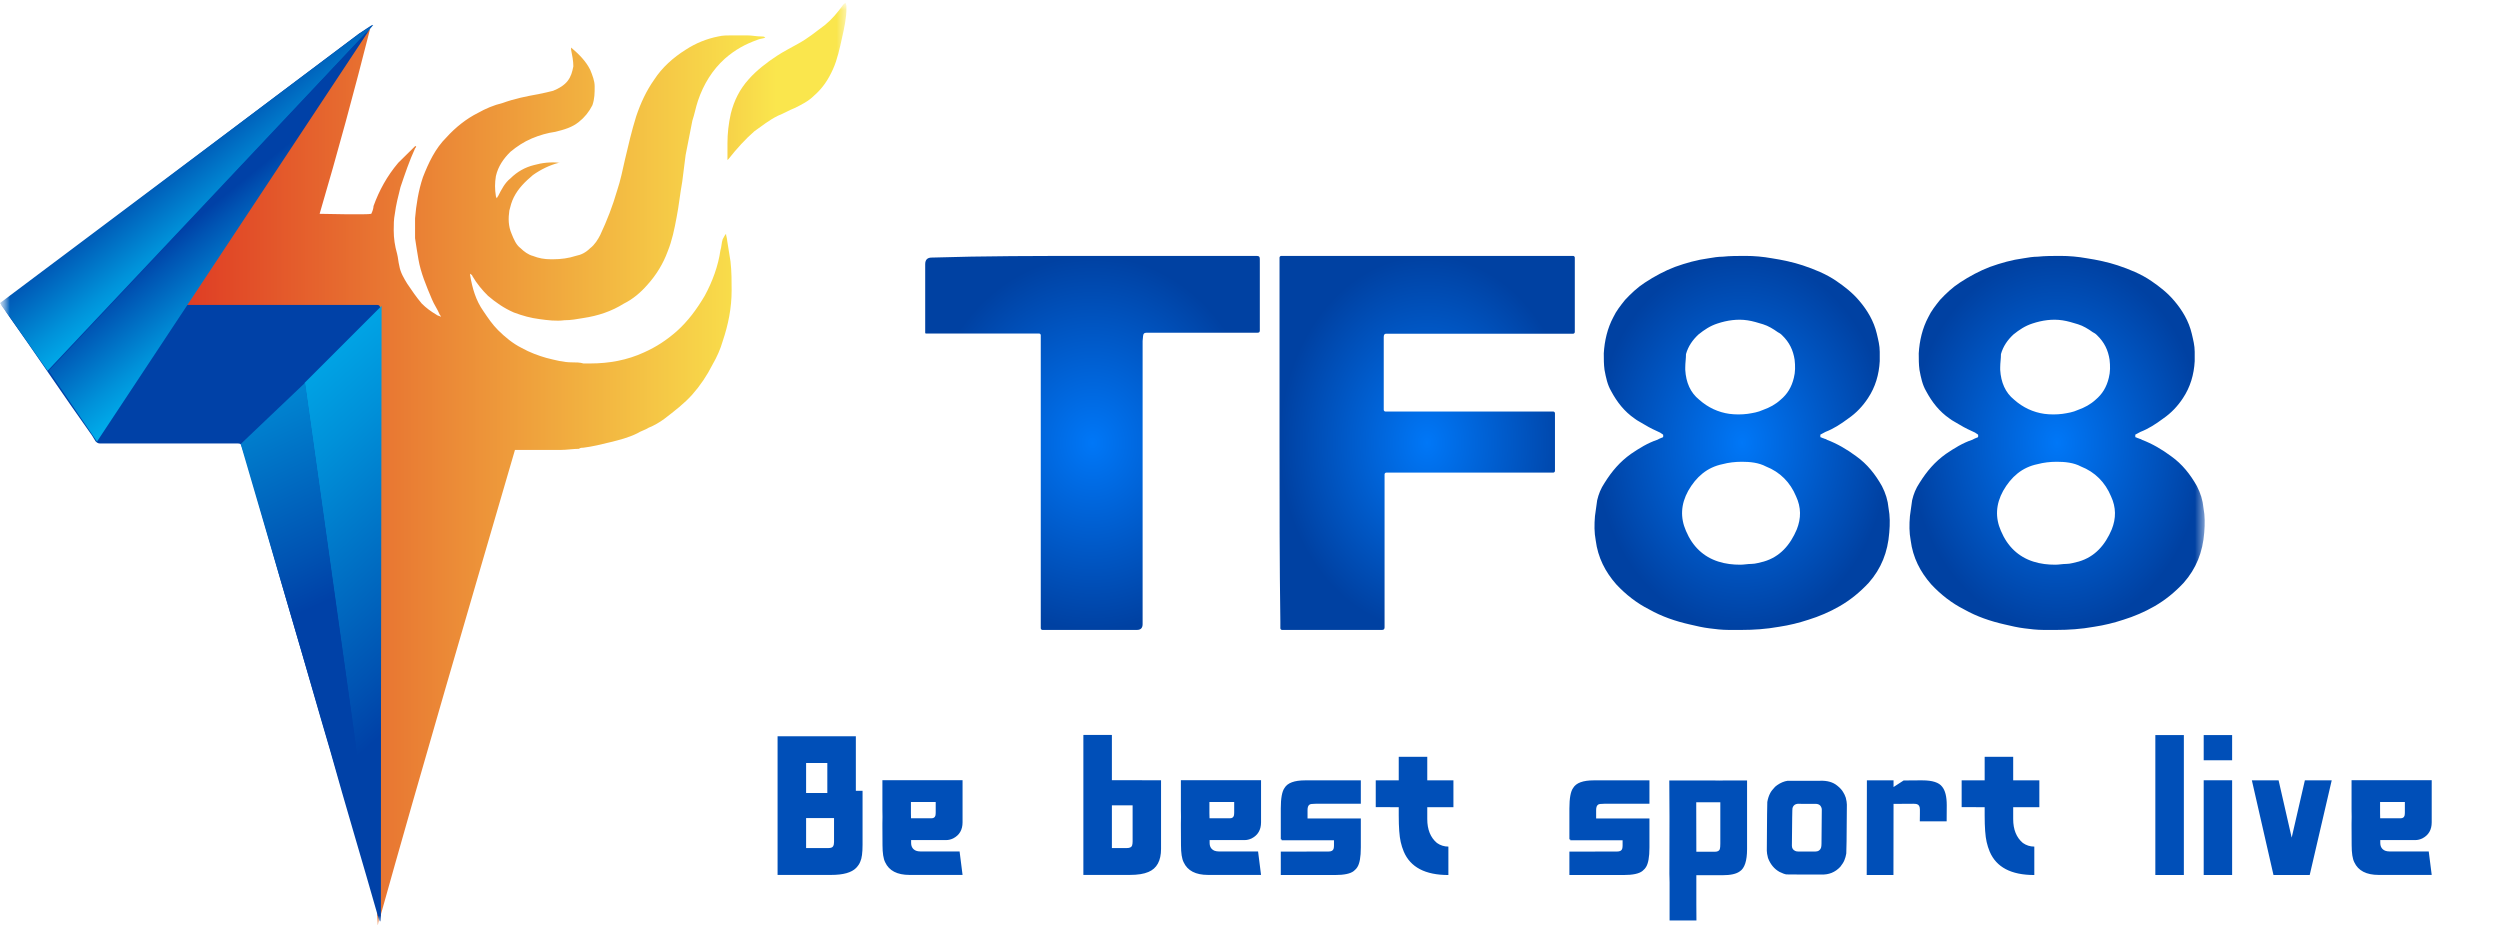 <svg width="127" height="47" viewBox="0 0 127 47" fill="none" xmlns="http://www.w3.org/2000/svg">
<mask id="mask0_1202_1021" style="mask-type:luminance" maskUnits="userSpaceOnUse" x="0" y="0" width="112" height="47">
<path d="M112 0H0V47H112V0Z" fill="white"/>
</mask>
<g mask="url(#mask0_1202_1021)">
<path d="M88.481 32H87.81C87.475 32 87.139 31.96 86.841 31.92C86.505 31.88 86.17 31.8 85.834 31.721C85.126 31.561 84.417 31.321 83.784 30.962C83.15 30.643 82.59 30.204 82.106 29.685C81.546 29.046 81.174 28.328 81.062 27.45C80.987 27.05 80.987 26.651 81.025 26.212C81.062 25.933 81.099 25.693 81.136 25.414C81.211 25.095 81.323 24.815 81.509 24.536C81.882 23.937 82.292 23.458 82.851 23.059C83.262 22.779 83.709 22.5 84.194 22.34C84.268 22.3 84.343 22.261 84.455 22.221C84.492 22.221 84.492 22.181 84.492 22.141C84.492 22.101 84.492 22.061 84.455 22.061C84.417 22.021 84.38 22.021 84.343 21.981C84.082 21.861 83.821 21.742 83.56 21.582C83.373 21.462 83.187 21.382 83.038 21.263C82.516 20.903 82.143 20.424 81.845 19.866C81.658 19.546 81.584 19.187 81.509 18.788C81.472 18.508 81.472 18.229 81.472 17.95C81.509 17.311 81.658 16.672 81.957 16.113C82.106 15.794 82.329 15.515 82.553 15.235C82.851 14.916 83.187 14.597 83.56 14.357C84.044 14.038 84.567 13.758 85.088 13.559C85.648 13.359 86.207 13.2 86.804 13.12C87.027 13.08 87.288 13.04 87.512 13.04C87.885 13 88.295 13 88.668 13C89.115 13 89.563 13.04 90.01 13.12C90.532 13.2 91.091 13.319 91.576 13.479C92.172 13.679 92.769 13.918 93.291 14.277C93.701 14.557 94.111 14.876 94.447 15.275C94.857 15.754 95.192 16.313 95.342 16.952C95.416 17.271 95.491 17.55 95.491 17.87V18.349C95.454 19.027 95.267 19.666 94.894 20.225C94.633 20.624 94.298 20.983 93.888 21.263C93.515 21.542 93.142 21.782 92.732 21.941L92.508 22.061C92.471 22.061 92.471 22.101 92.471 22.141C92.471 22.181 92.471 22.221 92.508 22.221C92.545 22.221 92.583 22.261 92.62 22.261C92.695 22.3 92.769 22.3 92.806 22.34C93.328 22.54 93.813 22.819 94.298 23.179C94.857 23.578 95.267 24.097 95.603 24.695C95.789 25.055 95.901 25.414 95.938 25.813C96.013 26.212 96.013 26.611 95.975 27.05C95.901 28.048 95.565 28.887 94.932 29.605C94.484 30.084 93.999 30.483 93.44 30.802C92.956 31.082 92.396 31.321 91.874 31.481C91.389 31.641 90.905 31.761 90.383 31.84C89.712 31.96 89.078 32 88.481 32ZM88.481 23.458C88.146 23.458 87.81 23.498 87.512 23.578C86.729 23.737 86.17 24.216 85.76 24.935C85.387 25.613 85.35 26.292 85.648 26.971C85.983 27.769 86.543 28.288 87.288 28.527C87.661 28.647 88.034 28.687 88.407 28.687C88.593 28.687 88.78 28.647 88.966 28.647C89.19 28.647 89.413 28.567 89.6 28.527C90.42 28.288 90.942 27.689 91.278 26.891C91.501 26.332 91.501 25.773 91.24 25.214C90.942 24.496 90.42 23.977 89.712 23.698C89.339 23.498 88.891 23.458 88.481 23.458ZM85.611 18.668V18.788C85.648 19.427 85.871 19.945 86.319 20.305C86.766 20.704 87.288 20.943 87.847 21.023C88.146 21.063 88.481 21.063 88.78 21.023C89.041 20.983 89.302 20.943 89.563 20.823C89.898 20.704 90.196 20.544 90.457 20.305C90.793 20.025 91.017 19.666 91.129 19.187C91.203 18.908 91.203 18.588 91.166 18.269C91.091 17.79 90.905 17.391 90.532 17.032C90.457 16.952 90.383 16.912 90.308 16.872C90.085 16.712 89.824 16.552 89.563 16.473C89.302 16.393 89.041 16.313 88.78 16.273C88.258 16.193 87.736 16.273 87.251 16.433C86.878 16.552 86.58 16.752 86.282 16.992C85.983 17.271 85.76 17.59 85.648 17.989C85.648 18.229 85.611 18.429 85.611 18.668Z" fill="url(#paint0_radial_1202_1021)"/>
<path d="M104.481 32H103.81C103.475 32 103.139 31.96 102.841 31.92C102.505 31.88 102.17 31.8 101.834 31.721C101.126 31.561 100.417 31.321 99.784 30.962C99.15 30.643 98.59 30.204 98.106 29.685C97.546 29.046 97.174 28.328 97.062 27.45C96.987 27.05 96.987 26.651 97.025 26.212C97.062 25.933 97.099 25.693 97.136 25.414C97.211 25.095 97.323 24.815 97.509 24.536C97.882 23.937 98.292 23.458 98.851 23.059C99.262 22.779 99.709 22.5 100.194 22.34C100.268 22.3 100.343 22.261 100.455 22.221C100.492 22.221 100.492 22.181 100.492 22.141C100.492 22.101 100.492 22.061 100.455 22.061C100.417 22.021 100.38 22.021 100.343 21.981C100.082 21.861 99.821 21.742 99.56 21.582C99.373 21.462 99.187 21.382 99.038 21.263C98.516 20.903 98.143 20.424 97.845 19.866C97.658 19.546 97.584 19.187 97.509 18.788C97.472 18.508 97.472 18.229 97.472 17.95C97.509 17.311 97.658 16.672 97.957 16.113C98.106 15.794 98.329 15.515 98.553 15.235C98.851 14.916 99.187 14.597 99.56 14.357C100.045 14.038 100.567 13.758 101.088 13.559C101.648 13.359 102.207 13.2 102.804 13.12C103.027 13.08 103.288 13.04 103.512 13.04C103.885 13 104.295 13 104.668 13C105.115 13 105.563 13.04 106.01 13.12C106.532 13.2 107.091 13.319 107.576 13.479C108.173 13.679 108.769 13.918 109.291 14.277C109.701 14.557 110.111 14.876 110.447 15.275C110.857 15.754 111.193 16.313 111.342 16.952C111.416 17.271 111.491 17.55 111.491 17.87V18.349C111.454 19.027 111.267 19.666 110.894 20.225C110.633 20.624 110.298 20.983 109.888 21.263C109.515 21.542 109.142 21.782 108.732 21.941L108.508 22.061C108.471 22.061 108.471 22.101 108.471 22.141C108.471 22.181 108.471 22.221 108.508 22.221C108.545 22.221 108.583 22.261 108.62 22.261C108.694 22.3 108.769 22.3 108.806 22.34C109.328 22.54 109.813 22.819 110.298 23.179C110.857 23.578 111.267 24.097 111.603 24.695C111.789 25.055 111.901 25.414 111.938 25.813C112.013 26.212 112.013 26.611 111.976 27.05C111.901 28.048 111.565 28.887 110.932 29.605C110.484 30.084 109.999 30.483 109.44 30.802C108.955 31.082 108.396 31.321 107.874 31.481C107.39 31.641 106.905 31.761 106.383 31.84C105.712 31.96 105.078 32 104.481 32ZM104.481 23.458C104.146 23.458 103.81 23.498 103.512 23.578C102.729 23.737 102.17 24.216 101.76 24.935C101.387 25.613 101.349 26.292 101.648 26.971C101.983 27.769 102.543 28.288 103.288 28.527C103.661 28.647 104.034 28.687 104.407 28.687C104.593 28.687 104.78 28.647 104.966 28.647C105.19 28.647 105.413 28.567 105.6 28.527C106.42 28.288 106.942 27.689 107.278 26.891C107.501 26.332 107.501 25.773 107.24 25.214C106.942 24.496 106.42 23.977 105.712 23.698C105.339 23.498 104.891 23.458 104.481 23.458ZM101.61 18.668V18.788C101.648 19.427 101.871 19.945 102.319 20.305C102.766 20.704 103.288 20.943 103.848 21.023C104.146 21.063 104.481 21.063 104.78 21.023C105.041 20.983 105.302 20.943 105.563 20.823C105.898 20.704 106.196 20.544 106.457 20.305C106.793 20.025 107.017 19.666 107.129 19.187C107.203 18.908 107.203 18.588 107.166 18.269C107.091 17.79 106.905 17.391 106.532 17.032C106.457 16.952 106.383 16.912 106.308 16.872C106.085 16.712 105.824 16.552 105.563 16.473C105.302 16.393 105.041 16.313 104.78 16.273C104.258 16.193 103.736 16.273 103.251 16.433C102.878 16.552 102.58 16.752 102.282 16.992C101.983 17.271 101.76 17.59 101.648 17.989C101.648 18.229 101.61 18.429 101.61 18.668Z" fill="url(#paint1_radial_1202_1021)"/>
<path d="M65 22.606V13.085C65 13.043 65.042 13 65.084 13H79.916C79.958 13 80 13.043 80 13.085V16.868C80 16.91 79.958 16.953 79.916 16.953H70.42C70.336 16.953 70.294 16.995 70.294 17.123V20.821C70.294 20.863 70.336 20.906 70.378 20.906H78.908C78.95 20.906 78.992 20.948 78.992 20.991V23.924C78.992 23.966 78.95 24.009 78.908 24.009H70.42C70.378 24.009 70.336 24.052 70.336 24.094V31.872C70.336 31.957 70.294 32 70.21 32H65.126C65.084 32 65.042 31.957 65.042 31.915V31.575C65 28.685 65 25.624 65 22.606Z" fill="url(#paint2_radial_1202_1021)"/>
<path d="M55.458 13.001H63.588C64.04 13.001 63.999 12.959 63.999 13.379V16.566C63.999 16.944 64.04 16.902 63.67 16.902H58.497C58.045 16.902 58.086 16.86 58.045 17.321V31.706C58.045 31.902 57.949 32 57.758 32H52.954C52.913 32 52.871 31.958 52.871 31.916V17.027C52.871 16.985 52.831 16.944 52.789 16.944H47.041C47 16.944 47 16.902 47 16.902V13.421C47 13.197 47.109 13.085 47.328 13.085C49.997 13.001 52.748 13.001 55.458 13.001Z" fill="url(#paint3_radial_1202_1021)"/>
<mask id="mask1_1202_1021" style="mask-type:luminance" maskUnits="userSpaceOnUse" x="0" y="0" width="43" height="47">
<path d="M43 0H0V47H43V0Z" fill="white"/>
</mask>
<g mask="url(#mask1_1202_1021)">
<path d="M43 0.361V0.417C43 0.924 42.886 1.431 42.772 1.938C42.658 2.444 42.544 3.007 42.316 3.514C42.088 4.021 41.803 4.471 41.346 4.866C41.061 5.147 40.719 5.316 40.377 5.485C40.092 5.598 39.807 5.767 39.521 5.879C39.065 6.104 38.723 6.386 38.324 6.667C37.868 7.062 37.411 7.568 37.012 8.075L36.955 8.131V7.287C36.955 6.78 37.012 6.273 37.126 5.767C37.297 5.091 37.583 4.528 38.039 4.021C38.438 3.571 38.951 3.176 39.464 2.839C39.807 2.613 40.149 2.444 40.548 2.219C41.061 1.938 41.46 1.6 41.917 1.262C42.259 0.98 42.544 0.643 42.829 0.248C42.867 0.211 42.905 0.173 42.943 0.136C43 0.248 43 0.305 43 0.361Z" fill="url(#paint4_linear_1202_1021)"/>
<path d="M36.882 11.876C36.882 11.989 36.939 12.101 36.939 12.214C36.996 12.552 37.053 12.946 37.11 13.284C37.167 13.79 37.167 14.297 37.167 14.748C37.167 15.649 36.996 16.493 36.711 17.338C36.597 17.732 36.425 18.126 36.197 18.52C35.912 19.083 35.57 19.59 35.171 20.041C34.772 20.491 34.258 20.885 33.745 21.279C33.517 21.448 33.232 21.617 32.947 21.73C32.776 21.842 32.547 21.899 32.377 22.011C31.92 22.236 31.464 22.349 31.008 22.462C30.552 22.574 30.095 22.687 29.639 22.743C29.582 22.743 29.468 22.743 29.411 22.8C29.126 22.8 28.784 22.856 28.498 22.856H26.16C23.765 31.077 21.49 38.791 19.208 46.956L19.163 47.001C19.163 36.471 19.146 26.291 19.146 15.705H7.227V15.649C11.047 10.919 14.925 6.189 18.803 1.459C18.005 4.612 17.15 7.765 16.237 10.862C16.294 10.862 18.689 10.919 18.86 10.862C18.918 10.75 18.975 10.581 18.975 10.468C19.26 9.68 19.659 8.948 20.229 8.272L21.085 7.428H21.142C21.142 7.465 21.123 7.503 21.085 7.54C20.799 8.16 20.571 8.835 20.343 9.511C20.229 9.961 20.115 10.412 20.058 10.862C20.001 11.144 20.001 11.425 20.001 11.707C20.001 12.101 20.058 12.495 20.172 12.889C20.229 13.115 20.229 13.284 20.286 13.509C20.343 13.847 20.514 14.128 20.686 14.41C20.914 14.748 21.142 15.085 21.427 15.423C21.655 15.649 21.883 15.817 22.168 15.986C22.225 16.043 22.339 16.043 22.396 16.099C22.396 16.061 22.377 16.024 22.339 15.986C22.225 15.705 22.054 15.48 21.94 15.198C21.655 14.522 21.37 13.847 21.256 13.171C21.199 12.833 21.142 12.495 21.085 12.101V11.088C21.142 10.412 21.256 9.68 21.484 9.004C21.769 8.272 22.111 7.54 22.681 6.977C23.138 6.47 23.708 6.02 24.278 5.738C24.677 5.513 25.077 5.344 25.533 5.232C26.16 5.006 26.731 4.894 27.358 4.781C27.643 4.725 27.871 4.669 28.099 4.612C28.384 4.5 28.67 4.331 28.841 4.105C29.012 3.88 29.069 3.655 29.126 3.373C29.126 3.092 29.069 2.81 29.012 2.529V2.416C29.411 2.754 29.753 3.092 29.981 3.542C30.095 3.824 30.209 4.105 30.209 4.387C30.209 4.725 30.209 5.006 30.095 5.344C29.924 5.682 29.696 5.964 29.411 6.189C29.069 6.47 28.67 6.583 28.213 6.696C27.814 6.752 27.415 6.865 27.016 7.033C26.616 7.202 26.274 7.428 25.932 7.709C25.59 8.047 25.305 8.441 25.191 8.948C25.134 9.286 25.134 9.624 25.191 9.961C25.191 9.961 25.191 10.018 25.248 10.074C25.248 10.018 25.305 9.961 25.305 9.961C25.476 9.624 25.647 9.286 25.932 9.061C26.274 8.723 26.674 8.497 27.13 8.385C27.529 8.272 27.985 8.216 28.441 8.272H28.384C27.928 8.385 27.472 8.61 27.073 8.892C26.674 9.229 26.331 9.567 26.103 10.018C25.989 10.243 25.932 10.468 25.875 10.694C25.818 11.088 25.818 11.482 25.989 11.876C26.103 12.158 26.217 12.439 26.445 12.608C26.616 12.777 26.845 12.946 27.073 13.002C27.358 13.115 27.643 13.171 27.985 13.171H28.099C28.498 13.171 28.898 13.115 29.24 13.002C29.525 12.946 29.753 12.833 29.981 12.608C30.209 12.439 30.38 12.158 30.494 11.932C30.837 11.2 31.122 10.468 31.35 9.68C31.521 9.173 31.635 8.61 31.749 8.103C31.92 7.371 32.091 6.639 32.319 5.907C32.547 5.232 32.833 4.612 33.232 4.049C33.631 3.43 34.201 2.923 34.829 2.529C35.342 2.191 35.912 1.966 36.483 1.853C36.711 1.797 36.939 1.797 37.167 1.797H37.965C38.193 1.797 38.422 1.853 38.707 1.853C38.764 1.853 38.821 1.853 38.878 1.909C38.764 1.966 38.593 1.966 38.479 2.022C37.851 2.247 37.338 2.529 36.825 2.979C36.197 3.542 35.741 4.274 35.456 5.119C35.342 5.457 35.285 5.795 35.171 6.133C35.057 6.696 34.943 7.315 34.829 7.878C34.772 8.329 34.715 8.779 34.658 9.229C34.544 9.849 34.486 10.468 34.373 11.031C34.258 11.651 34.144 12.214 33.916 12.777C33.688 13.396 33.346 13.959 32.89 14.466C32.547 14.86 32.148 15.198 31.692 15.423C31.065 15.817 30.38 16.043 29.639 16.155C29.297 16.212 29.012 16.268 28.67 16.268C28.27 16.324 27.814 16.268 27.415 16.212C26.959 16.155 26.559 16.043 26.103 15.874C25.59 15.649 25.191 15.367 24.792 15.029C24.506 14.748 24.221 14.41 23.993 14.016C23.993 13.959 23.936 13.959 23.879 13.903V13.959C23.993 14.635 24.164 15.254 24.564 15.817C24.792 16.155 25.02 16.493 25.305 16.775C25.647 17.113 26.046 17.45 26.502 17.676C26.902 17.901 27.358 18.07 27.757 18.182C28.213 18.295 28.613 18.408 29.069 18.408C29.24 18.408 29.468 18.408 29.639 18.464H29.981C30.951 18.464 31.863 18.295 32.719 17.901C33.346 17.619 33.859 17.281 34.373 16.831C34.943 16.324 35.399 15.705 35.798 15.029C36.197 14.297 36.483 13.509 36.597 12.72C36.654 12.552 36.654 12.326 36.711 12.158C36.787 12.007 36.844 11.914 36.882 11.876Z" fill="url(#paint5_linear_1202_1021)"/>
<path d="M18.933 1.29C18.871 1.386 14.89 6.313 13.008 8.621C11.297 10.761 9.529 12.9 7.818 15.04C7.761 15.153 7.647 15.265 7.59 15.378C7.533 15.434 7.59 15.491 7.647 15.491H19.167C19.281 15.491 19.281 15.547 19.338 15.66V46.798H19.281C19.281 46.741 19.224 46.685 19.224 46.629C18.426 43.813 17.57 40.998 16.772 38.126C16.088 35.818 15.46 33.565 14.776 31.257C13.978 28.554 13.236 25.851 12.438 23.148C12.381 22.98 12.324 22.811 12.267 22.642C12.267 22.585 12.21 22.529 12.096 22.529H5.081C4.967 22.529 4.91 22.473 4.853 22.416C4.796 22.304 4.739 22.248 4.682 22.135C3.199 20.052 1.773 17.912 0.291 15.829C0.234 15.716 0.12 15.603 0.062 15.491C0.062 15.378 0.177 15.322 0.234 15.322C0.519 15.097 0.861 14.871 1.146 14.59C6.849 10.31 12.552 5.975 18.255 1.695C18.397 1.605 18.859 1.284 18.928 1.262V1.29H18.933Z" fill="#0041A7"/>
<path d="M18.962 1.272L2.418 18.835L0 15.394L18.221 1.729L18.951 1.272H18.962Z" fill="url(#paint6_linear_1202_1021)"/>
<path d="M18.802 1.459L4.927 22.434L2.48 18.835L18.802 1.459Z" fill="url(#paint7_linear_1202_1021)"/>
<path d="M19.385 15.536L15.479 19.444L19.339 46.826L19.385 15.536Z" fill="url(#paint8_linear_1202_1021)"/>
<path d="M12.227 22.557L15.5 19.443L19.338 46.826L12.227 22.557Z" fill="url(#paint9_linear_1202_1021)"/>
</g>
</g>
<path d="M39.501 37.401H43.477V40.174H43.818V42.912C43.818 43.323 43.78 43.609 43.703 43.769C43.666 43.873 43.596 43.98 43.492 44.09C43.258 44.328 42.836 44.446 42.224 44.446H39.501V37.401ZM40.95 38.76V40.284H42.028V38.76H40.95ZM40.95 41.558V43.082H42.073C42.21 43.082 42.294 43.05 42.324 42.987C42.354 42.937 42.369 42.867 42.369 42.776V41.558H40.95ZM44.826 39.633H48.898V41.774C48.898 42.155 48.739 42.427 48.421 42.591C48.301 42.648 48.182 42.676 48.065 42.676H46.285V42.816C46.285 43.014 46.369 43.148 46.536 43.218C46.6 43.241 46.67 43.253 46.747 43.253H48.747C48.747 43.276 48.797 43.674 48.898 44.446H46.205C45.577 44.446 45.164 44.232 44.967 43.804C44.876 43.627 44.831 43.336 44.831 42.932C44.828 42.701 44.826 42.379 44.826 41.964V41.834C44.826 41.66 44.828 41.55 44.831 41.503C44.828 41.389 44.826 41.264 44.826 41.127V39.633ZM46.275 40.741V41.317C46.275 41.371 46.277 41.454 46.28 41.568H47.323C47.427 41.568 47.492 41.523 47.519 41.433C47.529 41.386 47.534 41.332 47.534 41.272V40.741H46.275ZM55.045 37.336H56.474C56.481 37.336 56.484 37.339 56.484 37.346V39.633H56.755C57.273 39.633 58.015 39.634 58.981 39.638V43.122C58.981 43.727 58.767 44.119 58.34 44.296C58.109 44.396 57.793 44.446 57.392 44.446H55.035V37.346C55.035 37.339 55.039 37.336 55.045 37.336ZM56.484 40.911V43.082H57.236C57.394 43.082 57.486 43.037 57.512 42.947C57.529 42.887 57.537 42.82 57.537 42.746V40.911H56.484ZM59.989 39.633H64.061V41.774C64.061 42.155 63.902 42.427 63.585 42.591C63.464 42.648 63.346 42.676 63.229 42.676H61.449V42.816C61.449 43.014 61.532 43.148 61.699 43.218C61.763 43.241 61.833 43.253 61.91 43.253H63.91C63.91 43.276 63.961 43.674 64.061 44.446H61.368C60.74 44.446 60.327 44.232 60.13 43.804C60.039 43.627 59.994 43.336 59.994 42.932C59.991 42.701 59.989 42.379 59.989 41.964V41.834C59.989 41.66 59.991 41.55 59.994 41.503C59.991 41.389 59.989 41.264 59.989 41.127V39.633ZM61.438 40.741V41.317C61.438 41.371 61.44 41.454 61.444 41.568H62.486C62.59 41.568 62.655 41.523 62.682 41.433C62.692 41.386 62.697 41.332 62.697 41.272V40.741H61.438ZM66.302 39.642H69.13V40.831H66.834C66.66 40.831 66.556 40.846 66.523 40.876C66.456 40.919 66.423 41.01 66.423 41.147V41.578H69.13V43.052C69.13 43.537 69.07 43.871 68.95 44.055C68.927 44.102 68.868 44.165 68.774 44.246C68.604 44.383 68.285 44.451 67.817 44.451H65.064V43.263C65.876 43.26 66.521 43.258 66.999 43.258H67.481C67.631 43.258 67.72 43.211 67.746 43.117C67.76 43.071 67.766 43.017 67.766 42.957V42.686H65.109V42.641H65.074C65.067 42.641 65.064 42.638 65.064 42.631V41.072C65.064 40.55 65.127 40.202 65.254 40.029C65.405 39.771 65.754 39.642 66.302 39.642ZM71.061 38.444H72.505V39.642H73.834V41.006H72.505V41.608C72.505 42.143 72.669 42.547 72.996 42.822C73.17 42.945 73.364 43.007 73.578 43.007V44.451H73.573C72.403 44.451 71.649 44.055 71.312 43.263C71.245 43.102 71.193 42.938 71.156 42.771C71.089 42.484 71.056 42.031 71.056 41.413V41.006C70.431 41.003 70.041 41.001 69.888 41.001V39.642H71.056V38.454C71.056 38.447 71.058 38.444 71.061 38.444ZM80.964 39.642H83.792V40.831H81.496C81.322 40.831 81.218 40.846 81.185 40.876C81.118 40.919 81.084 41.01 81.084 41.147V41.578H83.792V43.052C83.792 43.537 83.732 43.871 83.612 44.055C83.588 44.102 83.53 44.165 83.436 44.246C83.266 44.383 82.946 44.451 82.478 44.451H79.725V43.263C80.538 43.26 81.183 43.258 81.661 43.258H82.142C82.293 43.258 82.381 43.211 82.408 43.117C82.421 43.071 82.428 43.017 82.428 42.957V42.686H79.771V42.641H79.736C79.729 42.641 79.725 42.638 79.725 42.631V41.072C79.725 40.55 79.789 40.202 79.916 40.029C80.067 39.771 80.416 39.642 80.964 39.642ZM84.8 39.648H87.066C87.17 39.648 87.262 39.649 87.342 39.653C87.376 39.649 87.456 39.648 87.583 39.648H88.751V43.132C88.751 43.731 88.627 44.108 88.38 44.266C88.206 44.396 87.914 44.461 87.503 44.461H86.174V45.94C86.174 46.131 86.176 46.403 86.179 46.758H84.815V44.817C84.815 44.67 84.812 44.53 84.805 44.396C84.808 43.249 84.81 42.28 84.81 41.488L84.8 39.648ZM86.169 40.756V40.946C86.169 41.531 86.171 42.305 86.174 43.268H87.122C87.252 43.268 87.334 43.224 87.367 43.137C87.384 43.081 87.392 42.987 87.392 42.857V40.756H86.169ZM90.812 39.663H92.457C92.825 39.649 93.117 39.733 93.334 39.913C93.478 40.027 93.58 40.141 93.64 40.254C93.684 40.318 93.725 40.408 93.766 40.525C93.802 40.669 93.821 40.786 93.821 40.876C93.811 42.531 93.801 43.358 93.791 43.358C93.77 43.482 93.739 43.595 93.695 43.699C93.659 43.793 93.59 43.903 93.49 44.03C93.229 44.311 92.905 44.443 92.517 44.426H91.454C91.29 44.426 91.073 44.424 90.802 44.421C90.782 44.421 90.765 44.421 90.752 44.421C90.672 44.411 90.553 44.368 90.396 44.291C90.129 44.14 89.935 43.905 89.814 43.584C89.774 43.43 89.754 43.308 89.754 43.218C89.764 41.566 89.772 40.741 89.779 40.741C89.809 40.567 89.859 40.415 89.93 40.284C89.97 40.204 90.052 40.099 90.175 39.968C90.185 39.965 90.219 39.938 90.276 39.888C90.453 39.764 90.632 39.689 90.812 39.663ZM91.028 42.962C91.028 43.089 91.085 43.178 91.198 43.228C91.238 43.248 91.293 43.258 91.364 43.258H92.216C92.363 43.258 92.46 43.196 92.507 43.072C92.524 43.015 92.532 42.944 92.532 42.857C92.532 42.703 92.537 42.128 92.547 41.132C92.547 41.055 92.519 40.983 92.462 40.916C92.405 40.863 92.33 40.836 92.236 40.836H91.524C91.484 40.836 91.434 40.834 91.374 40.831C91.203 40.831 91.098 40.906 91.058 41.056C91.048 41.056 91.038 41.692 91.028 42.962ZM94.838 39.642H96.192V39.978H96.197L96.704 39.648C97.048 39.644 97.307 39.642 97.481 39.642H97.652C98.163 39.642 98.499 39.749 98.659 39.963C98.817 40.154 98.895 40.468 98.895 40.906C98.892 41.26 98.89 41.533 98.89 41.723H97.526C97.529 41.556 97.531 41.424 97.531 41.327V41.122C97.531 40.971 97.481 40.881 97.381 40.851C97.351 40.841 97.292 40.834 97.205 40.831C96.878 40.834 96.609 40.836 96.398 40.836H96.192C96.189 42.303 96.187 43.508 96.187 44.451H94.829C94.832 42.85 94.835 41.247 94.838 39.642ZM100.826 38.444H102.27V39.642H103.599V41.006H102.27V41.608C102.27 42.143 102.434 42.547 102.761 42.822C102.935 42.945 103.129 43.007 103.343 43.007V44.451H103.338C102.168 44.451 101.414 44.055 101.077 43.263C101.01 43.102 100.958 42.938 100.921 42.771C100.854 42.484 100.821 42.031 100.821 41.413V41.006C100.196 41.003 99.806 41.001 99.652 41.001V39.642H100.821V38.454C100.821 38.447 100.823 38.444 100.826 38.444ZM109.491 37.341H110.94V44.451H109.491V37.341ZM111.948 37.341H113.392V38.62H111.948V37.341ZM111.948 39.638H113.392V44.451H111.948V39.638ZM114.395 39.642H115.753C115.753 39.649 115.974 40.615 116.415 42.541H116.42L117.087 39.642H118.451C117.766 42.591 117.393 44.194 117.333 44.451H115.493C115.483 44.398 115.117 42.795 114.395 39.642ZM119.459 39.633H123.531V41.774C123.531 42.155 123.372 42.427 123.054 42.591C122.934 42.648 122.815 42.676 122.698 42.676H120.918V42.816C120.918 43.014 121.002 43.148 121.169 43.218C121.232 43.241 121.303 43.253 121.379 43.253H123.38C123.38 43.276 123.43 43.674 123.531 44.446H120.838C120.209 44.446 119.797 44.232 119.599 43.804C119.509 43.627 119.464 43.336 119.464 42.932C119.461 42.701 119.459 42.379 119.459 41.964V41.834C119.459 41.66 119.461 41.55 119.464 41.503C119.461 41.389 119.459 41.264 119.459 41.127V39.633ZM120.908 40.741V41.317C120.908 41.371 120.91 41.454 120.913 41.568H121.956C122.06 41.568 122.125 41.523 122.152 41.433C122.162 41.386 122.167 41.332 122.167 41.272V40.741H120.908Z" fill="#004FB8"/>
<defs>
<radialGradient id="paint0_radial_1202_1021" cx="0" cy="0" r="1" gradientUnits="userSpaceOnUse" gradientTransform="translate(88.5 22.5) rotate(90) scale(9.5 7.5)">
<stop stop-color="#0077F7"/>
<stop offset="1" stop-color="#0041A2"/>
</radialGradient>
<radialGradient id="paint1_radial_1202_1021" cx="0" cy="0" r="1" gradientUnits="userSpaceOnUse" gradientTransform="translate(104.5 22.5) rotate(90) scale(9.5 7.5)">
<stop stop-color="#0077F7"/>
<stop offset="1" stop-color="#0041A2"/>
</radialGradient>
<radialGradient id="paint2_radial_1202_1021" cx="0" cy="0" r="1" gradientUnits="userSpaceOnUse" gradientTransform="translate(72.5 22.5) rotate(90) scale(9.5 7.5)">
<stop stop-color="#0077F7"/>
<stop offset="1" stop-color="#0041A2"/>
</radialGradient>
<radialGradient id="paint3_radial_1202_1021" cx="0" cy="0" r="1" gradientUnits="userSpaceOnUse" gradientTransform="translate(55.5 22.5) rotate(90) scale(9.5 8.5)">
<stop stop-color="#0077F7"/>
<stop offset="1" stop-color="#0041A2"/>
</radialGradient>
<linearGradient id="paint4_linear_1202_1021" x1="16.738" y1="4.134" x2="39.447" y2="4.134" gradientUnits="userSpaceOnUse">
<stop stop-color="#DD3021"/>
<stop offset="1" stop-color="#FAE64D"/>
</linearGradient>
<linearGradient id="paint5_linear_1202_1021" x1="7.227" y1="24.23" x2="38.878" y2="24.23" gradientUnits="userSpaceOnUse">
<stop stop-color="#DD3021"/>
<stop offset="1" stop-color="#FAE64D"/>
</linearGradient>
<linearGradient id="paint6_linear_1202_1021" x1="11.811" y1="11.425" x2="5.932" y2="4.048" gradientUnits="userSpaceOnUse">
<stop stop-color="#00AAE9"/>
<stop offset="0.15" stop-color="#0091D9"/>
<stop offset="0.47" stop-color="#0054B3"/>
<stop offset="0.56" stop-color="#0041A7"/>
</linearGradient>
<linearGradient id="paint7_linear_1202_1021" x1="14.12" y1="14.652" x2="8.049" y2="7.183" gradientUnits="userSpaceOnUse">
<stop stop-color="#00AAE9"/>
<stop offset="0.15" stop-color="#0091D9"/>
<stop offset="0.47" stop-color="#0054B3"/>
<stop offset="0.56" stop-color="#0041A7"/>
</linearGradient>
<linearGradient id="paint8_linear_1202_1021" x1="10.671" y1="21.781" x2="31.473" y2="44.86" gradientUnits="userSpaceOnUse">
<stop stop-color="#00AAE9"/>
<stop offset="0.15" stop-color="#0091D9"/>
<stop offset="0.47" stop-color="#0054B3"/>
<stop offset="0.56" stop-color="#0041A7"/>
</linearGradient>
<linearGradient id="paint9_linear_1202_1021" x1="9.084" y1="15.35" x2="21.66" y2="42.877" gradientUnits="userSpaceOnUse">
<stop stop-color="#00AAE9"/>
<stop offset="0.15" stop-color="#0091D9"/>
<stop offset="0.47" stop-color="#0054B3"/>
<stop offset="0.56" stop-color="#0041A7"/>
</linearGradient>
</defs>
</svg>
